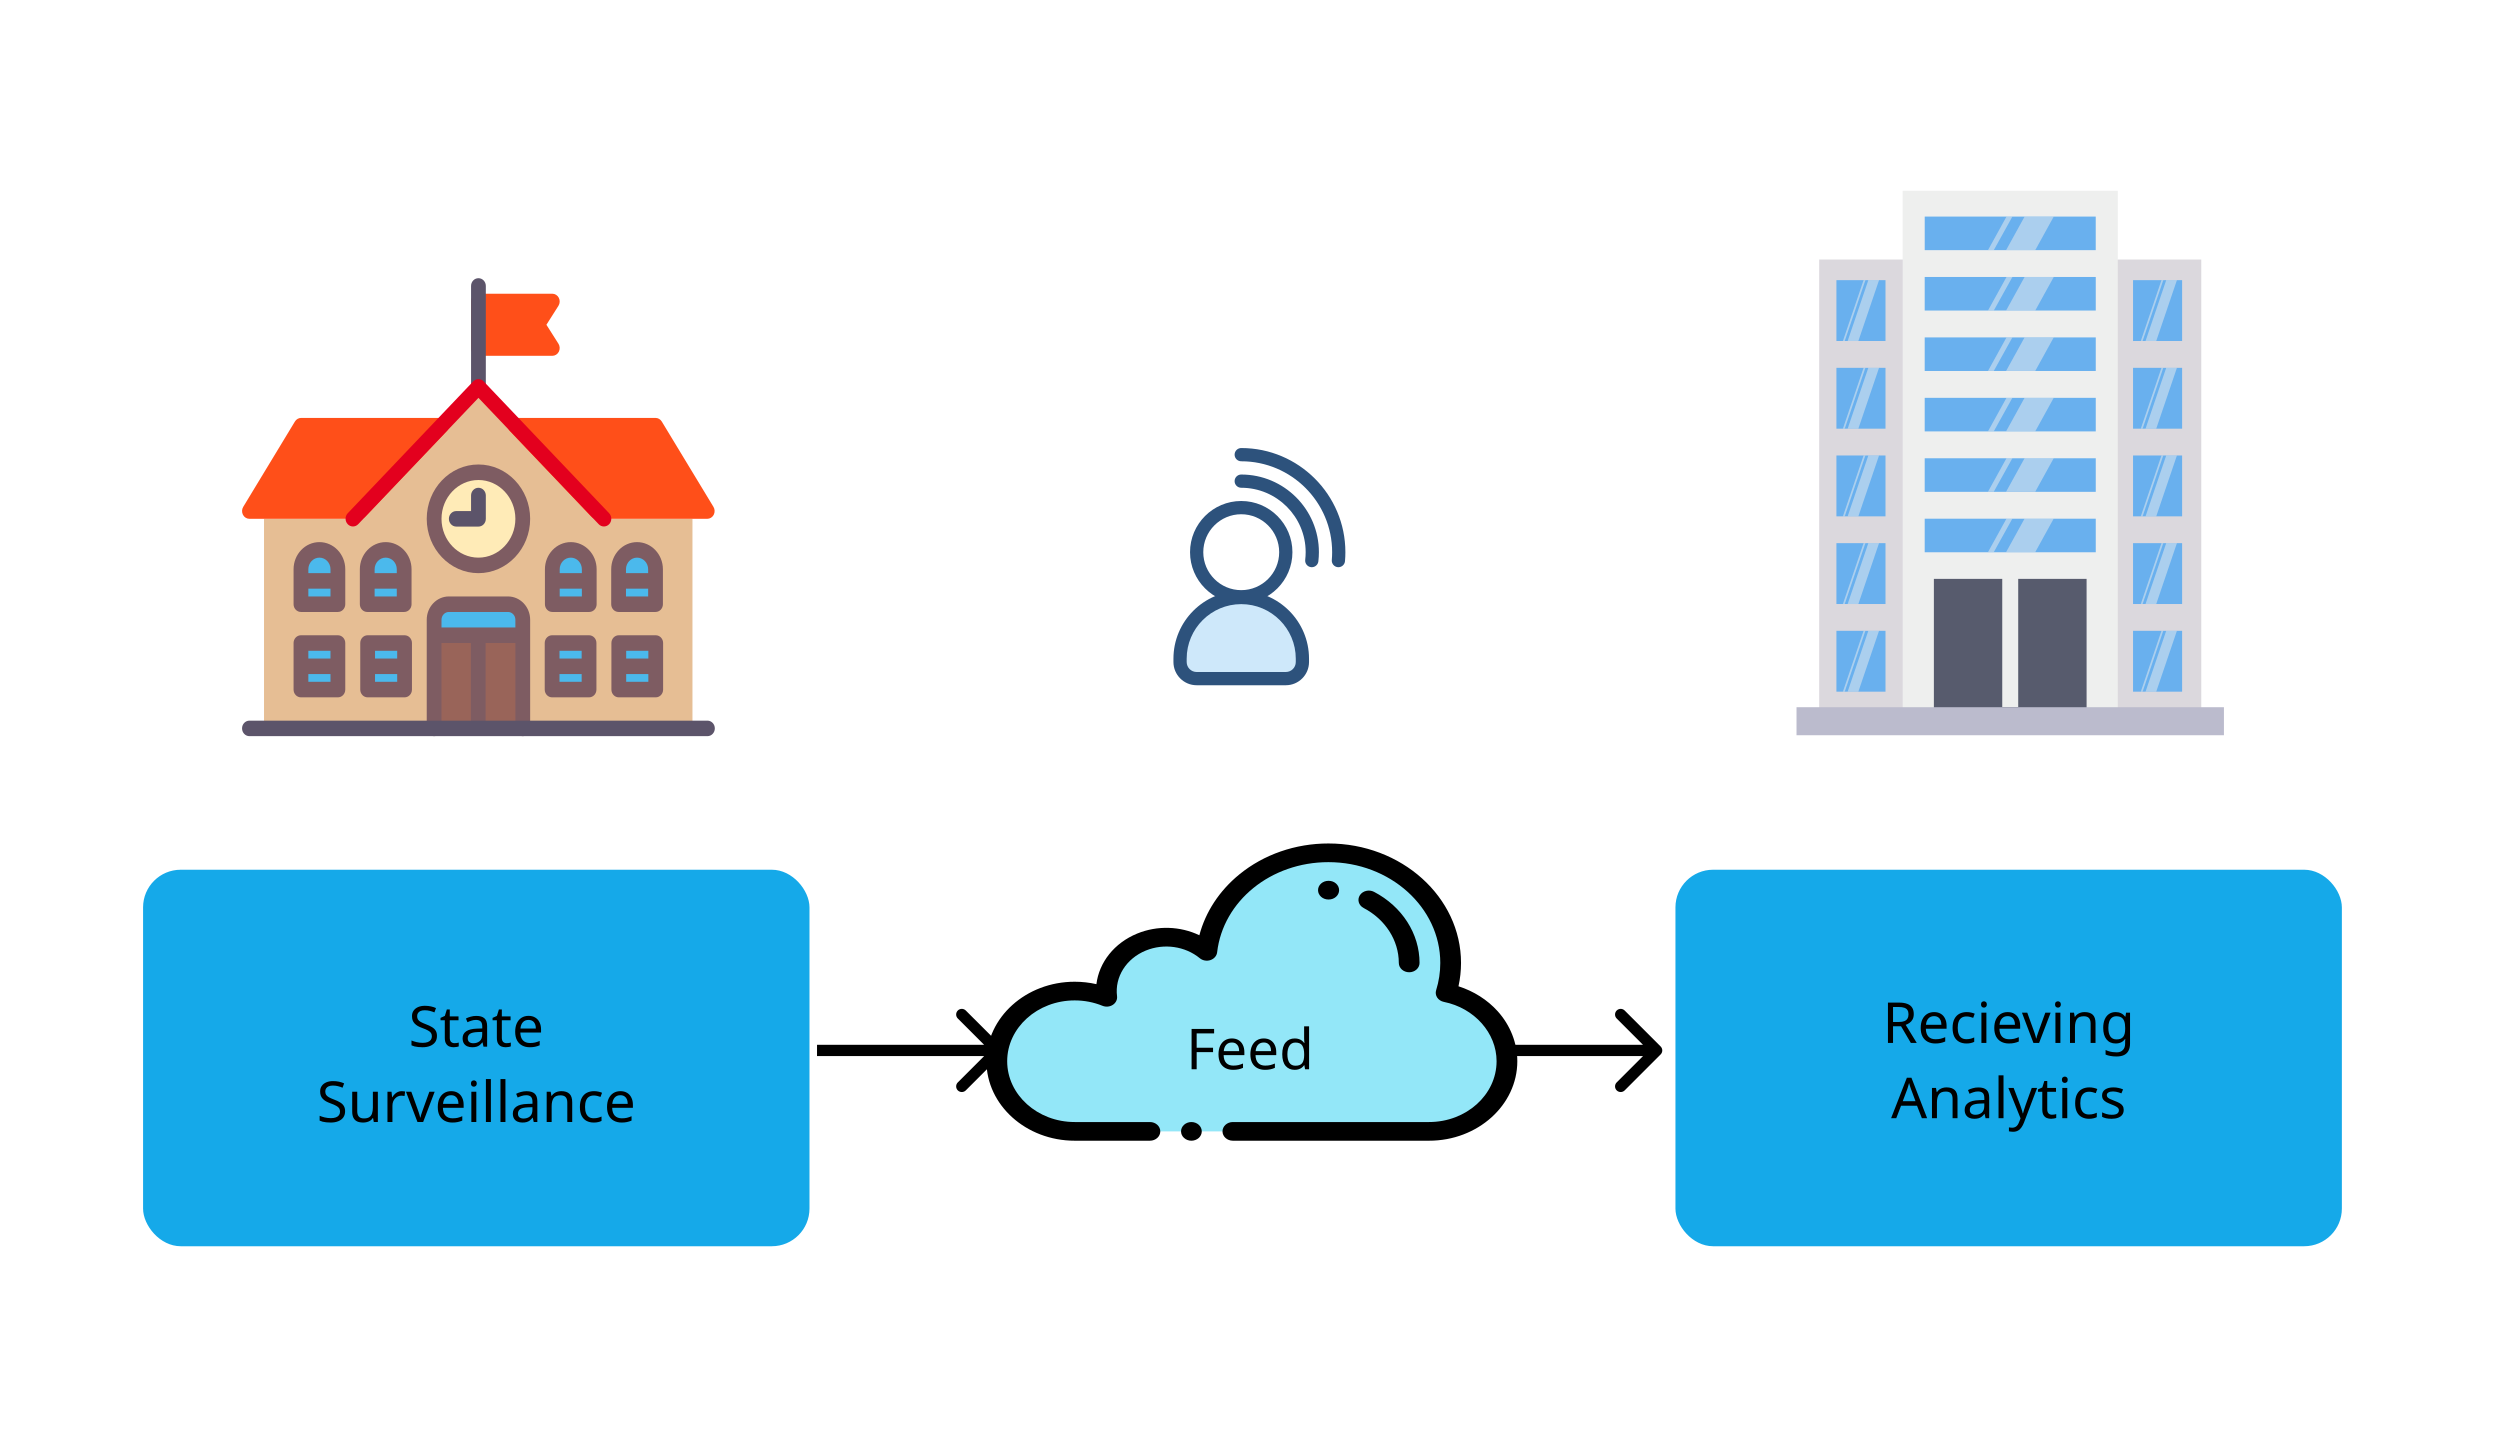<svg width="664" height="380" viewBox="0 0 664 380" fill="none" xmlns="http://www.w3.org/2000/svg">
<rect width="664" height="380" fill="white"/>
<g filter="url(#filter0_d_3_4)">
<rect x="445" y="227" width="177" height="100" rx="10" fill="#15A9E9"/>
</g>
<g filter="url(#filter1_d_3_4)">
<rect x="38" y="227" width="177" height="100" rx="10" fill="#15A9E9"/>
</g>
<path d="M504.394 266.29C505.284 266.29 506.014 266.405 506.584 266.635C507.164 266.855 507.594 267.19 507.874 267.64C508.154 268.09 508.294 268.655 508.294 269.335C508.294 269.905 508.189 270.38 507.979 270.76C507.769 271.14 507.499 271.445 507.169 271.675C506.849 271.895 506.509 272.07 506.149 272.2L509.089 277H507.514L504.919 272.575H502.789V277H501.439V266.29H504.394ZM504.319 267.46H502.789V271.435H504.394C504.974 271.435 505.449 271.36 505.819 271.21C506.189 271.05 506.459 270.82 506.629 270.52C506.809 270.22 506.899 269.845 506.899 269.395C506.899 268.925 506.804 268.55 506.614 268.27C506.434 267.99 506.154 267.785 505.774 267.655C505.394 267.525 504.909 267.46 504.319 267.46ZM513.695 268.81C514.385 268.81 514.975 268.96 515.465 269.26C515.965 269.56 516.345 269.985 516.605 270.535C516.875 271.075 517.01 271.71 517.01 272.44V273.235H511.505C511.525 274.145 511.755 274.84 512.195 275.32C512.645 275.79 513.27 276.025 514.07 276.025C514.58 276.025 515.03 275.98 515.42 275.89C515.82 275.79 516.23 275.65 516.65 275.47V276.625C516.24 276.805 515.835 276.935 515.435 277.015C515.035 277.105 514.56 277.15 514.01 277.15C513.25 277.15 512.575 276.995 511.985 276.685C511.405 276.375 510.95 275.915 510.62 275.305C510.3 274.685 510.14 273.93 510.14 273.04C510.14 272.16 510.285 271.405 510.575 270.775C510.875 270.145 511.29 269.66 511.82 269.32C512.36 268.98 512.985 268.81 513.695 268.81ZM513.68 269.89C513.05 269.89 512.55 270.095 512.18 270.505C511.82 270.905 511.605 271.465 511.535 272.185H515.63C515.63 271.725 515.56 271.325 515.42 270.985C515.28 270.645 515.065 270.38 514.775 270.19C514.495 269.99 514.13 269.89 513.68 269.89ZM522.282 277.15C521.572 277.15 520.937 277.005 520.377 276.715C519.827 276.425 519.392 275.975 519.072 275.365C518.762 274.755 518.607 273.975 518.607 273.025C518.607 272.035 518.772 271.23 519.102 270.61C519.432 269.99 519.877 269.535 520.437 269.245C521.007 268.955 521.652 268.81 522.372 268.81C522.782 268.81 523.177 268.855 523.557 268.945C523.937 269.025 524.247 269.125 524.487 269.245L524.082 270.34C523.842 270.25 523.562 270.165 523.242 270.085C522.922 270.005 522.622 269.965 522.342 269.965C521.802 269.965 521.357 270.08 521.007 270.31C520.657 270.54 520.397 270.88 520.227 271.33C520.057 271.78 519.972 272.34 519.972 273.01C519.972 273.65 520.057 274.195 520.227 274.645C520.397 275.095 520.652 275.435 520.992 275.665C521.332 275.895 521.757 276.01 522.267 276.01C522.707 276.01 523.092 275.965 523.422 275.875C523.762 275.785 524.072 275.675 524.352 275.545V276.715C524.082 276.855 523.782 276.96 523.452 277.03C523.132 277.11 522.742 277.15 522.282 277.15ZM527.584 268.96V277H526.264V268.96H527.584ZM526.939 265.945C527.139 265.945 527.314 266.015 527.464 266.155C527.624 266.285 527.704 266.495 527.704 266.785C527.704 267.065 527.624 267.275 527.464 267.415C527.314 267.555 527.139 267.625 526.939 267.625C526.719 267.625 526.534 267.555 526.384 267.415C526.234 267.275 526.159 267.065 526.159 266.785C526.159 266.495 526.234 266.285 526.384 266.155C526.534 266.015 526.719 265.945 526.939 265.945ZM533.236 268.81C533.926 268.81 534.516 268.96 535.006 269.26C535.506 269.56 535.886 269.985 536.146 270.535C536.416 271.075 536.551 271.71 536.551 272.44V273.235H531.046C531.066 274.145 531.296 274.84 531.736 275.32C532.186 275.79 532.811 276.025 533.611 276.025C534.121 276.025 534.571 275.98 534.961 275.89C535.361 275.79 535.771 275.65 536.191 275.47V276.625C535.781 276.805 535.376 276.935 534.976 277.015C534.576 277.105 534.101 277.15 533.551 277.15C532.791 277.15 532.116 276.995 531.526 276.685C530.946 276.375 530.491 275.915 530.161 275.305C529.841 274.685 529.681 273.93 529.681 273.04C529.681 272.16 529.826 271.405 530.116 270.775C530.416 270.145 530.831 269.66 531.361 269.32C531.901 268.98 532.526 268.81 533.236 268.81ZM533.221 269.89C532.591 269.89 532.091 270.095 531.721 270.505C531.361 270.905 531.146 271.465 531.076 272.185H535.171C535.171 271.725 535.101 271.325 534.961 270.985C534.821 270.645 534.606 270.38 534.316 270.19C534.036 269.99 533.671 269.89 533.221 269.89ZM540.075 277L537.03 268.96H538.44L540.15 273.7C540.23 273.92 540.315 274.165 540.405 274.435C540.495 274.705 540.575 274.965 540.645 275.215C540.715 275.455 540.765 275.66 540.795 275.83H540.855C540.895 275.66 540.95 275.45 541.02 275.2C541.1 274.95 541.185 274.69 541.275 274.42C541.375 274.15 541.46 273.91 541.53 273.7L543.24 268.96H544.65L541.59 277H540.075ZM547.242 268.96V277H545.922V268.96H547.242ZM546.597 265.945C546.797 265.945 546.972 266.015 547.122 266.155C547.282 266.285 547.362 266.495 547.362 266.785C547.362 267.065 547.282 267.275 547.122 267.415C546.972 267.555 546.797 267.625 546.597 267.625C546.377 267.625 546.192 267.555 546.042 267.415C545.892 267.275 545.817 267.065 545.817 266.785C545.817 266.495 545.892 266.285 546.042 266.155C546.192 266.015 546.377 265.945 546.597 265.945ZM553.66 268.81C554.62 268.81 555.345 269.045 555.835 269.515C556.325 269.975 556.57 270.725 556.57 271.765V277H555.265V271.855C555.265 271.205 555.12 270.72 554.83 270.4C554.54 270.08 554.085 269.92 553.465 269.92C552.575 269.92 551.96 270.17 551.62 270.67C551.28 271.17 551.11 271.89 551.11 272.83V277H549.79V268.96H550.855L551.05 270.055H551.125C551.305 269.775 551.525 269.545 551.785 269.365C552.055 269.175 552.35 269.035 552.67 268.945C552.99 268.855 553.32 268.81 553.66 268.81ZM561.912 268.81C562.442 268.81 562.917 268.91 563.337 269.11C563.767 269.31 564.132 269.615 564.432 270.025H564.507L564.687 268.96H565.737V277.135C565.737 277.895 565.607 278.53 565.347 279.04C565.087 279.56 564.692 279.95 564.162 280.21C563.632 280.47 562.957 280.6 562.137 280.6C561.557 280.6 561.022 280.555 560.532 280.465C560.052 280.385 559.622 280.26 559.242 280.09V278.875C559.502 279.005 559.787 279.115 560.097 279.205C560.407 279.305 560.742 279.38 561.102 279.43C561.462 279.48 561.832 279.505 562.212 279.505C562.902 279.505 563.442 279.3 563.832 278.89C564.232 278.49 564.432 277.94 564.432 277.24V276.925C564.432 276.805 564.437 276.635 564.447 276.415C564.457 276.185 564.467 276.025 564.477 275.935H564.417C564.137 276.345 563.787 276.65 563.367 276.85C562.957 277.05 562.477 277.15 561.927 277.15C560.887 277.15 560.072 276.785 559.482 276.055C558.902 275.325 558.612 274.305 558.612 272.995C558.612 272.135 558.742 271.395 559.002 270.775C559.272 270.145 559.652 269.66 560.142 269.32C560.632 268.98 561.222 268.81 561.912 268.81ZM562.092 269.92C561.642 269.92 561.257 270.04 560.937 270.28C560.627 270.52 560.387 270.87 560.217 271.33C560.057 271.79 559.977 272.35 559.977 273.01C559.977 274 560.157 274.76 560.517 275.29C560.887 275.81 561.422 276.07 562.122 276.07C562.532 276.07 562.882 276.02 563.172 275.92C563.462 275.81 563.702 275.645 563.892 275.425C564.082 275.195 564.222 274.905 564.312 274.555C564.402 274.205 564.447 273.79 564.447 273.31V272.995C564.447 272.265 564.362 271.675 564.192 271.225C564.032 270.775 563.777 270.445 563.427 270.235C563.077 270.025 562.632 269.92 562.092 269.92ZM510.452 297L509.162 293.685H504.917L503.642 297H502.277L506.462 286.245H507.677L511.847 297H510.452ZM507.557 289.245C507.527 289.165 507.477 289.02 507.407 288.81C507.337 288.6 507.267 288.385 507.197 288.165C507.137 287.935 507.087 287.76 507.047 287.64C506.997 287.84 506.942 288.045 506.882 288.255C506.832 288.455 506.777 288.64 506.717 288.81C506.667 288.98 506.622 289.125 506.582 289.245L505.367 292.485H508.757L507.557 289.245ZM517.002 288.81C517.962 288.81 518.687 289.045 519.177 289.515C519.667 289.975 519.912 290.725 519.912 291.765V297H518.607V291.855C518.607 291.205 518.462 290.72 518.172 290.4C517.882 290.08 517.427 289.92 516.807 289.92C515.917 289.92 515.302 290.17 514.962 290.67C514.622 291.17 514.452 291.89 514.452 292.83V297H513.132V288.96H514.197L514.392 290.055H514.467C514.647 289.775 514.867 289.545 515.127 289.365C515.397 289.175 515.692 289.035 516.012 288.945C516.332 288.855 516.662 288.81 517.002 288.81ZM525.449 288.825C526.429 288.825 527.154 289.04 527.624 289.47C528.094 289.9 528.329 290.585 528.329 291.525V297H527.369L527.114 295.86H527.054C526.824 296.15 526.584 296.395 526.334 296.595C526.094 296.785 525.814 296.925 525.494 297.015C525.184 297.105 524.804 297.15 524.354 297.15C523.874 297.15 523.439 297.065 523.049 296.895C522.669 296.725 522.369 296.465 522.149 296.115C521.929 295.755 521.819 295.305 521.819 294.765C521.819 293.965 522.134 293.35 522.764 292.92C523.394 292.48 524.364 292.24 525.674 292.2L527.039 292.155V291.675C527.039 291.005 526.894 290.54 526.604 290.28C526.314 290.02 525.904 289.89 525.374 289.89C524.954 289.89 524.554 289.955 524.174 290.085C523.794 290.205 523.439 290.345 523.109 290.505L522.704 289.515C523.054 289.325 523.469 289.165 523.949 289.035C524.429 288.895 524.929 288.825 525.449 288.825ZM525.839 293.115C524.839 293.155 524.144 293.315 523.754 293.595C523.374 293.875 523.184 294.27 523.184 294.78C523.184 295.23 523.319 295.56 523.589 295.77C523.869 295.98 524.224 296.085 524.654 296.085C525.334 296.085 525.899 295.9 526.349 295.53C526.799 295.15 527.024 294.57 527.024 293.79V293.07L525.839 293.115ZM532.133 297H530.813V285.6H532.133V297ZM533.42 288.96H534.83L536.57 293.535C536.67 293.805 536.76 294.065 536.84 294.315C536.93 294.565 537.01 294.81 537.08 295.05C537.15 295.28 537.205 295.505 537.245 295.725H537.305C537.365 295.475 537.46 295.15 537.59 294.75C537.72 294.34 537.855 293.93 537.995 293.52L539.63 288.96H541.055L537.59 298.11C537.4 298.61 537.175 299.045 536.915 299.415C536.665 299.795 536.355 300.085 535.985 300.285C535.625 300.495 535.185 300.6 534.665 300.6C534.425 300.6 534.215 300.585 534.035 300.555C533.855 300.535 533.7 300.51 533.57 300.48V299.43C533.68 299.45 533.81 299.47 533.96 299.49C534.12 299.51 534.285 299.52 534.455 299.52C534.765 299.52 535.03 299.46 535.25 299.34C535.48 299.23 535.675 299.065 535.835 298.845C535.995 298.635 536.13 298.385 536.24 298.095L536.66 297.03L533.42 288.96ZM545.011 296.07C545.211 296.07 545.416 296.055 545.626 296.025C545.836 295.985 546.006 295.945 546.136 295.905V296.91C545.996 296.98 545.796 297.035 545.536 297.075C545.276 297.125 545.026 297.15 544.786 297.15C544.366 297.15 543.976 297.08 543.616 296.94C543.266 296.79 542.981 296.535 542.761 296.175C542.541 295.815 542.431 295.31 542.431 294.66V289.98H541.291V289.35L542.446 288.825L542.971 287.115H543.751V288.96H546.076V289.98H543.751V294.63C543.751 295.12 543.866 295.485 544.096 295.725C544.336 295.955 544.641 296.07 545.011 296.07ZM549.066 288.96V297H547.746V288.96H549.066ZM548.421 285.945C548.621 285.945 548.796 286.015 548.946 286.155C549.106 286.285 549.186 286.495 549.186 286.785C549.186 287.065 549.106 287.275 548.946 287.415C548.796 287.555 548.621 287.625 548.421 287.625C548.201 287.625 548.016 287.555 547.866 287.415C547.716 287.275 547.641 287.065 547.641 286.785C547.641 286.495 547.716 286.285 547.866 286.155C548.016 286.015 548.201 285.945 548.421 285.945ZM554.838 297.15C554.128 297.15 553.493 297.005 552.933 296.715C552.383 296.425 551.948 295.975 551.628 295.365C551.318 294.755 551.163 293.975 551.163 293.025C551.163 292.035 551.328 291.23 551.658 290.61C551.988 289.99 552.433 289.535 552.993 289.245C553.563 288.955 554.208 288.81 554.928 288.81C555.338 288.81 555.733 288.855 556.113 288.945C556.493 289.025 556.803 289.125 557.043 289.245L556.638 290.34C556.398 290.25 556.118 290.165 555.798 290.085C555.478 290.005 555.178 289.965 554.898 289.965C554.358 289.965 553.913 290.08 553.563 290.31C553.213 290.54 552.953 290.88 552.783 291.33C552.613 291.78 552.528 292.34 552.528 293.01C552.528 293.65 552.613 294.195 552.783 294.645C552.953 295.095 553.208 295.435 553.548 295.665C553.888 295.895 554.313 296.01 554.823 296.01C555.263 296.01 555.648 295.965 555.978 295.875C556.318 295.785 556.628 295.675 556.908 295.545V296.715C556.638 296.855 556.338 296.96 556.008 297.03C555.688 297.11 555.298 297.15 554.838 297.15ZM564.055 294.78C564.055 295.3 563.925 295.735 563.665 296.085C563.405 296.435 563.035 296.7 562.555 296.88C562.075 297.06 561.505 297.15 560.845 297.15C560.285 297.15 559.8 297.105 559.39 297.015C558.99 296.925 558.635 296.8 558.325 296.64V295.44C558.645 295.6 559.03 295.75 559.48 295.89C559.94 296.02 560.405 296.085 560.875 296.085C561.545 296.085 562.03 295.98 562.33 295.77C562.63 295.55 562.78 295.26 562.78 294.9C562.78 294.7 562.725 294.52 562.615 294.36C562.505 294.2 562.305 294.04 562.015 293.88C561.735 293.72 561.33 293.54 560.8 293.34C560.28 293.14 559.835 292.94 559.465 292.74C559.095 292.54 558.81 292.3 558.61 292.02C558.41 291.74 558.31 291.38 558.31 290.94C558.31 290.26 558.585 289.735 559.135 289.365C559.695 288.995 560.425 288.81 561.325 288.81C561.815 288.81 562.27 288.86 562.69 288.96C563.12 289.05 563.52 289.18 563.89 289.35L563.44 290.4C563.22 290.3 562.985 290.215 562.735 290.145C562.495 290.065 562.25 290.005 562 289.965C561.75 289.915 561.495 289.89 561.235 289.89C560.695 289.89 560.28 289.98 559.99 290.16C559.71 290.33 559.57 290.565 559.57 290.865C559.57 291.085 559.635 291.275 559.765 291.435C559.895 291.585 560.11 291.735 560.41 291.885C560.72 292.025 561.13 292.195 561.64 292.395C562.15 292.585 562.585 292.78 562.945 292.98C563.305 293.18 563.58 293.425 563.77 293.715C563.96 293.995 564.055 294.35 564.055 294.78Z" fill="black"/>
<path d="M116.056 275.135C116.056 275.775 115.901 276.32 115.591 276.77C115.281 277.21 114.836 277.55 114.256 277.79C113.686 278.03 113.011 278.15 112.231 278.15C111.831 278.15 111.446 278.13 111.076 278.09C110.716 278.05 110.386 277.995 110.086 277.925C109.786 277.845 109.521 277.75 109.291 277.64V276.35C109.651 276.51 110.096 276.655 110.626 276.785C111.166 276.915 111.721 276.98 112.291 276.98C112.821 276.98 113.266 276.91 113.626 276.77C113.986 276.63 114.256 276.43 114.436 276.17C114.616 275.91 114.706 275.605 114.706 275.255C114.706 274.905 114.631 274.61 114.481 274.37C114.331 274.13 114.071 273.91 113.701 273.71C113.341 273.5 112.836 273.28 112.186 273.05C111.726 272.88 111.321 272.7 110.971 272.51C110.631 272.31 110.346 272.085 110.116 271.835C109.886 271.585 109.711 271.3 109.591 270.98C109.481 270.66 109.426 270.29 109.426 269.87C109.426 269.3 109.571 268.815 109.861 268.415C110.151 268.005 110.551 267.69 111.061 267.47C111.581 267.25 112.176 267.14 112.846 267.14C113.436 267.14 113.976 267.195 114.466 267.305C114.956 267.415 115.401 267.56 115.801 267.74L115.381 268.895C115.011 268.735 114.606 268.6 114.166 268.49C113.736 268.38 113.286 268.325 112.816 268.325C112.366 268.325 111.991 268.39 111.691 268.52C111.391 268.65 111.166 268.835 111.016 269.075C110.866 269.305 110.791 269.575 110.791 269.885C110.791 270.245 110.866 270.545 111.016 270.785C111.166 271.025 111.411 271.24 111.751 271.43C112.091 271.62 112.551 271.825 113.131 272.045C113.761 272.275 114.291 272.525 114.721 272.795C115.161 273.055 115.491 273.37 115.711 273.74C115.941 274.11 116.056 274.575 116.056 275.135ZM120.719 277.07C120.919 277.07 121.124 277.055 121.334 277.025C121.544 276.985 121.714 276.945 121.844 276.905V277.91C121.704 277.98 121.504 278.035 121.244 278.075C120.984 278.125 120.734 278.15 120.494 278.15C120.074 278.15 119.684 278.08 119.324 277.94C118.974 277.79 118.689 277.535 118.469 277.175C118.249 276.815 118.139 276.31 118.139 275.66V270.98H116.999V270.35L118.154 269.825L118.679 268.115H119.459V269.96H121.784V270.98H119.459V275.63C119.459 276.12 119.574 276.485 119.804 276.725C120.044 276.955 120.349 277.07 120.719 277.07ZM126.499 269.825C127.479 269.825 128.204 270.04 128.674 270.47C129.144 270.9 129.379 271.585 129.379 272.525V278H128.419L128.164 276.86H128.104C127.874 277.15 127.634 277.395 127.384 277.595C127.144 277.785 126.864 277.925 126.544 278.015C126.234 278.105 125.854 278.15 125.404 278.15C124.924 278.15 124.489 278.065 124.099 277.895C123.719 277.725 123.419 277.465 123.199 277.115C122.979 276.755 122.869 276.305 122.869 275.765C122.869 274.965 123.184 274.35 123.814 273.92C124.444 273.48 125.414 273.24 126.724 273.2L128.089 273.155V272.675C128.089 272.005 127.944 271.54 127.654 271.28C127.364 271.02 126.954 270.89 126.424 270.89C126.004 270.89 125.604 270.955 125.224 271.085C124.844 271.205 124.489 271.345 124.159 271.505L123.754 270.515C124.104 270.325 124.519 270.165 124.999 270.035C125.479 269.895 125.979 269.825 126.499 269.825ZM126.889 274.115C125.889 274.155 125.194 274.315 124.804 274.595C124.424 274.875 124.234 275.27 124.234 275.78C124.234 276.23 124.369 276.56 124.639 276.77C124.919 276.98 125.274 277.085 125.704 277.085C126.384 277.085 126.949 276.9 127.399 276.53C127.849 276.15 128.074 275.57 128.074 274.79V274.07L126.889 274.115ZM134.547 277.07C134.747 277.07 134.952 277.055 135.162 277.025C135.372 276.985 135.542 276.945 135.672 276.905V277.91C135.532 277.98 135.332 278.035 135.072 278.075C134.812 278.125 134.562 278.15 134.322 278.15C133.902 278.15 133.512 278.08 133.152 277.94C132.802 277.79 132.517 277.535 132.297 277.175C132.077 276.815 131.967 276.31 131.967 275.66V270.98H130.827V270.35L131.982 269.825L132.507 268.115H133.287V269.96H135.612V270.98H133.287V275.63C133.287 276.12 133.402 276.485 133.632 276.725C133.872 276.955 134.177 277.07 134.547 277.07ZM140.387 269.81C141.077 269.81 141.667 269.96 142.157 270.26C142.657 270.56 143.037 270.985 143.297 271.535C143.567 272.075 143.702 272.71 143.702 273.44V274.235H138.197C138.217 275.145 138.447 275.84 138.887 276.32C139.337 276.79 139.962 277.025 140.762 277.025C141.272 277.025 141.722 276.98 142.112 276.89C142.512 276.79 142.922 276.65 143.342 276.47V277.625C142.932 277.805 142.527 277.935 142.127 278.015C141.727 278.105 141.252 278.15 140.702 278.15C139.942 278.15 139.267 277.995 138.677 277.685C138.097 277.375 137.642 276.915 137.312 276.305C136.992 275.685 136.832 274.93 136.832 274.04C136.832 273.16 136.977 272.405 137.267 271.775C137.567 271.145 137.982 270.66 138.512 270.32C139.052 269.98 139.677 269.81 140.387 269.81ZM140.372 270.89C139.742 270.89 139.242 271.095 138.872 271.505C138.512 271.905 138.297 272.465 138.227 273.185H142.322C142.322 272.725 142.252 272.325 142.112 271.985C141.972 271.645 141.757 271.38 141.467 271.19C141.187 270.99 140.822 270.89 140.372 270.89ZM91.659 295.135C91.659 295.775 91.504 296.32 91.194 296.77C90.884 297.21 90.439 297.55 89.859 297.79C89.289 298.03 88.614 298.15 87.834 298.15C87.434 298.15 87.049 298.13 86.679 298.09C86.319 298.05 85.989 297.995 85.689 297.925C85.389 297.845 85.124 297.75 84.894 297.64V296.35C85.254 296.51 85.699 296.655 86.229 296.785C86.769 296.915 87.324 296.98 87.894 296.98C88.424 296.98 88.869 296.91 89.229 296.77C89.589 296.63 89.859 296.43 90.039 296.17C90.219 295.91 90.309 295.605 90.309 295.255C90.309 294.905 90.234 294.61 90.084 294.37C89.934 294.13 89.674 293.91 89.304 293.71C88.944 293.5 88.439 293.28 87.789 293.05C87.329 292.88 86.924 292.7 86.574 292.51C86.234 292.31 85.949 292.085 85.719 291.835C85.489 291.585 85.314 291.3 85.194 290.98C85.084 290.66 85.029 290.29 85.029 289.87C85.029 289.3 85.174 288.815 85.464 288.415C85.754 288.005 86.154 287.69 86.664 287.47C87.184 287.25 87.779 287.14 88.449 287.14C89.039 287.14 89.579 287.195 90.069 287.305C90.559 287.415 91.004 287.56 91.404 287.74L90.984 288.895C90.614 288.735 90.209 288.6 89.769 288.49C89.339 288.38 88.889 288.325 88.419 288.325C87.969 288.325 87.594 288.39 87.294 288.52C86.994 288.65 86.769 288.835 86.619 289.075C86.469 289.305 86.394 289.575 86.394 289.885C86.394 290.245 86.469 290.545 86.619 290.785C86.769 291.025 87.014 291.24 87.354 291.43C87.694 291.62 88.154 291.825 88.734 292.045C89.364 292.275 89.894 292.525 90.324 292.795C90.764 293.055 91.094 293.37 91.314 293.74C91.544 294.11 91.659 294.575 91.659 295.135ZM100.357 289.96V298H99.277L99.082 296.935H99.022C98.852 297.215 98.632 297.445 98.362 297.625C98.092 297.805 97.797 297.935 97.477 298.015C97.157 298.105 96.822 298.15 96.472 298.15C95.832 298.15 95.292 298.05 94.852 297.85C94.422 297.64 94.097 297.32 93.877 296.89C93.657 296.46 93.547 295.905 93.547 295.225V289.96H94.882V295.135C94.882 295.775 95.027 296.255 95.317 296.575C95.607 296.895 96.057 297.055 96.667 297.055C97.267 297.055 97.737 296.945 98.077 296.725C98.427 296.495 98.672 296.165 98.812 295.735C98.962 295.295 99.037 294.765 99.037 294.145V289.96H100.357ZM106.659 289.81C106.809 289.81 106.969 289.82 107.139 289.84C107.319 289.85 107.474 289.87 107.604 289.9L107.439 291.115C107.309 291.085 107.164 291.06 107.004 291.04C106.854 291.02 106.709 291.01 106.569 291.01C106.259 291.01 105.964 291.075 105.684 291.205C105.404 291.335 105.154 291.52 104.934 291.76C104.714 291.99 104.539 292.27 104.409 292.6C104.289 292.93 104.229 293.3 104.229 293.71V298H102.909V289.96H103.989L104.139 291.43H104.199C104.369 291.13 104.574 290.86 104.814 290.62C105.054 290.37 105.329 290.175 105.639 290.035C105.949 289.885 106.289 289.81 106.659 289.81ZM110.876 298L107.831 289.96H109.241L110.951 294.7C111.031 294.92 111.116 295.165 111.206 295.435C111.296 295.705 111.376 295.965 111.446 296.215C111.516 296.455 111.566 296.66 111.596 296.83H111.656C111.696 296.66 111.751 296.45 111.821 296.2C111.901 295.95 111.986 295.69 112.076 295.42C112.176 295.15 112.261 294.91 112.331 294.7L114.041 289.96H115.451L112.391 298H110.876ZM119.828 289.81C120.518 289.81 121.108 289.96 121.598 290.26C122.098 290.56 122.478 290.985 122.738 291.535C123.008 292.075 123.143 292.71 123.143 293.44V294.235H117.638C117.658 295.145 117.888 295.84 118.328 296.32C118.778 296.79 119.403 297.025 120.203 297.025C120.713 297.025 121.163 296.98 121.553 296.89C121.953 296.79 122.363 296.65 122.783 296.47V297.625C122.373 297.805 121.968 297.935 121.568 298.015C121.168 298.105 120.693 298.15 120.143 298.15C119.383 298.15 118.708 297.995 118.118 297.685C117.538 297.375 117.083 296.915 116.753 296.305C116.433 295.685 116.273 294.93 116.273 294.04C116.273 293.16 116.418 292.405 116.708 291.775C117.008 291.145 117.423 290.66 117.953 290.32C118.493 289.98 119.118 289.81 119.828 289.81ZM119.813 290.89C119.183 290.89 118.683 291.095 118.313 291.505C117.953 291.905 117.738 292.465 117.668 293.185H121.763C121.763 292.725 121.693 292.325 121.553 291.985C121.413 291.645 121.198 291.38 120.908 291.19C120.628 290.99 120.263 290.89 119.813 290.89ZM126.51 289.96V298H125.19V289.96H126.51ZM125.865 286.945C126.065 286.945 126.24 287.015 126.39 287.155C126.55 287.285 126.63 287.495 126.63 287.785C126.63 288.065 126.55 288.275 126.39 288.415C126.24 288.555 126.065 288.625 125.865 288.625C125.645 288.625 125.46 288.555 125.31 288.415C125.16 288.275 125.085 288.065 125.085 287.785C125.085 287.495 125.16 287.285 125.31 287.155C125.46 287.015 125.645 286.945 125.865 286.945ZM130.377 298H129.057V286.6H130.377V298ZM134.244 298H132.924V286.6H134.244V298ZM139.836 289.825C140.816 289.825 141.541 290.04 142.011 290.47C142.481 290.9 142.716 291.585 142.716 292.525V298H141.756L141.501 296.86H141.441C141.211 297.15 140.971 297.395 140.721 297.595C140.481 297.785 140.201 297.925 139.881 298.015C139.571 298.105 139.191 298.15 138.741 298.15C138.261 298.15 137.826 298.065 137.436 297.895C137.056 297.725 136.756 297.465 136.536 297.115C136.316 296.755 136.206 296.305 136.206 295.765C136.206 294.965 136.521 294.35 137.151 293.92C137.781 293.48 138.751 293.24 140.061 293.2L141.426 293.155V292.675C141.426 292.005 141.281 291.54 140.991 291.28C140.701 291.02 140.291 290.89 139.761 290.89C139.341 290.89 138.941 290.955 138.561 291.085C138.181 291.205 137.826 291.345 137.496 291.505L137.091 290.515C137.441 290.325 137.856 290.165 138.336 290.035C138.816 289.895 139.316 289.825 139.836 289.825ZM140.226 294.115C139.226 294.155 138.531 294.315 138.141 294.595C137.761 294.875 137.571 295.27 137.571 295.78C137.571 296.23 137.706 296.56 137.976 296.77C138.256 296.98 138.611 297.085 139.041 297.085C139.721 297.085 140.286 296.9 140.736 296.53C141.186 296.15 141.411 295.57 141.411 294.79V294.07L140.226 294.115ZM149.069 289.81C150.029 289.81 150.754 290.045 151.244 290.515C151.734 290.975 151.979 291.725 151.979 292.765V298H150.674V292.855C150.674 292.205 150.529 291.72 150.239 291.4C149.949 291.08 149.494 290.92 148.874 290.92C147.984 290.92 147.369 291.17 147.029 291.67C146.689 292.17 146.519 292.89 146.519 293.83V298H145.199V289.96H146.264L146.459 291.055H146.534C146.714 290.775 146.934 290.545 147.194 290.365C147.464 290.175 147.759 290.035 148.079 289.945C148.399 289.855 148.729 289.81 149.069 289.81ZM157.697 298.15C156.987 298.15 156.352 298.005 155.792 297.715C155.242 297.425 154.807 296.975 154.487 296.365C154.177 295.755 154.022 294.975 154.022 294.025C154.022 293.035 154.187 292.23 154.517 291.61C154.847 290.99 155.292 290.535 155.852 290.245C156.422 289.955 157.067 289.81 157.787 289.81C158.197 289.81 158.592 289.855 158.972 289.945C159.352 290.025 159.662 290.125 159.902 290.245L159.497 291.34C159.257 291.25 158.977 291.165 158.657 291.085C158.337 291.005 158.037 290.965 157.757 290.965C157.217 290.965 156.772 291.08 156.422 291.31C156.072 291.54 155.812 291.88 155.642 292.33C155.472 292.78 155.387 293.34 155.387 294.01C155.387 294.65 155.472 295.195 155.642 295.645C155.812 296.095 156.067 296.435 156.407 296.665C156.747 296.895 157.172 297.01 157.682 297.01C158.122 297.01 158.507 296.965 158.837 296.875C159.177 296.785 159.487 296.675 159.767 296.545V297.715C159.497 297.855 159.197 297.96 158.867 298.03C158.547 298.11 158.157 298.15 157.697 298.15ZM164.784 289.81C165.474 289.81 166.064 289.96 166.554 290.26C167.054 290.56 167.434 290.985 167.694 291.535C167.964 292.075 168.099 292.71 168.099 293.44V294.235H162.594C162.614 295.145 162.844 295.84 163.284 296.32C163.734 296.79 164.359 297.025 165.159 297.025C165.669 297.025 166.119 296.98 166.509 296.89C166.909 296.79 167.319 296.65 167.739 296.47V297.625C167.329 297.805 166.924 297.935 166.524 298.015C166.124 298.105 165.649 298.15 165.099 298.15C164.339 298.15 163.664 297.995 163.074 297.685C162.494 297.375 162.039 296.915 161.709 296.305C161.389 295.685 161.229 294.93 161.229 294.04C161.229 293.16 161.374 292.405 161.664 291.775C161.964 291.145 162.379 290.66 162.909 290.32C163.449 289.98 164.074 289.81 164.784 289.81ZM164.769 290.89C164.139 290.89 163.639 291.095 163.269 291.505C162.909 291.905 162.694 292.465 162.624 293.185H166.719C166.719 292.725 166.649 292.325 166.509 291.985C166.369 291.645 166.154 291.38 165.864 291.19C165.584 290.99 165.219 290.89 164.769 290.89Z" fill="black"/>
<path d="M483.178 68.932H584.656V189.173H483.178V68.932Z" fill="#DBD8DD"/>
<path d="M505.345 50.667H562.487V189.172H505.345V50.667Z" fill="#EEEFEE"/>
<path d="M487.753 74.409H500.789V90.574H487.753V74.409Z" fill="#69B0EE"/>
<path d="M487.753 97.694H500.789V113.858H487.753V97.694Z" fill="#69B0EE"/>
<path d="M487.753 120.976H500.789V137.141H487.753V120.976Z" fill="#69B0EE"/>
<path d="M487.753 144.261H500.789V160.425H487.753V144.261Z" fill="#69B0EE"/>
<path d="M487.753 167.543H500.789V183.708H487.753V167.543Z" fill="#69B0EE"/>
<path d="M566.535 74.409H579.571V90.574H566.535V74.409Z" fill="#69B0EE"/>
<path d="M566.535 97.694H579.571V113.858H566.535V97.694Z" fill="#69B0EE"/>
<path d="M566.535 120.976H579.571V137.141H566.535V120.976Z" fill="#69B0EE"/>
<path d="M566.535 144.261H579.571V160.425H566.535V144.261Z" fill="#69B0EE"/>
<path d="M566.535 167.543H579.571V183.708H566.535V167.543Z" fill="#69B0EE"/>
<path d="M511.206 57.523H556.626V66.44H511.206V57.523Z" fill="#69B0EE"/>
<path d="M511.201 73.565H556.633V82.481H511.201V73.565Z" fill="#69B0EE"/>
<path d="M511.201 89.615H556.633V98.532H511.201V89.615Z" fill="#69B0EE"/>
<path d="M511.201 105.665H556.633V114.582H511.201V105.665Z" fill="#69B0EE"/>
<path d="M511.201 121.715H556.633V130.632H511.201V121.715Z" fill="#69B0EE"/>
<path d="M511.201 137.766H556.633V146.682H511.201V137.766Z" fill="#69B0EE"/>
<path d="M513.638 153.749H554.198V189.172H513.638V153.749Z" fill="#575B6D"/>
<path opacity="0.5" d="M569.078 183.708H568.589L574.081 167.543H574.571L569.078 183.708Z" fill="#EEEFEE"/>
<path opacity="0.5" d="M572.698 183.708H569.853L575.345 167.543H578.189L572.698 183.708Z" fill="#EEEFEE"/>
<path opacity="0.5" d="M569.078 160.424H568.589L574.081 144.261H574.571L569.078 160.424Z" fill="#EEEFEE"/>
<path opacity="0.5" d="M572.698 160.424H569.853L575.345 144.261H578.189L572.698 160.424Z" fill="#EEEFEE"/>
<path opacity="0.5" d="M569.078 137.141H568.589L574.081 120.976H574.571L569.078 137.141Z" fill="#EEEFEE"/>
<path opacity="0.5" d="M572.698 137.141H569.853L575.345 120.976H578.189L572.698 137.141Z" fill="#EEEFEE"/>
<path opacity="0.5" d="M569.078 113.858H568.589L574.081 97.694H574.571L569.078 113.858Z" fill="#EEEFEE"/>
<path opacity="0.5" d="M572.698 113.858H569.853L575.345 97.694H578.189L572.698 113.858Z" fill="#EEEFEE"/>
<path opacity="0.5" d="M569.078 90.574H568.589L574.081 74.409H574.571L569.078 90.574Z" fill="#EEEFEE"/>
<path opacity="0.5" d="M572.698 90.574H569.853L575.345 74.409H578.189L572.698 90.574Z" fill="#EEEFEE"/>
<path opacity="0.5" d="M534.493 57.523L529.548 66.44H528.011L532.927 57.523H534.493Z" fill="#EEEFEE"/>
<path opacity="0.5" d="M545.476 57.523L540.561 66.44H532.816L537.732 57.523H545.476Z" fill="#EEEFEE"/>
<path opacity="0.5" d="M534.493 73.567L529.548 82.481H528.011L532.927 73.567H534.493Z" fill="#EEEFEE"/>
<path opacity="0.5" d="M545.476 73.567L540.561 82.481H532.816L537.732 73.567H545.476Z" fill="#EEEFEE"/>
<path opacity="0.5" d="M534.493 89.608L529.548 98.525H528.011L532.927 89.608H534.493Z" fill="#EEEFEE"/>
<path opacity="0.5" d="M545.476 89.608L540.561 98.525H532.816L537.732 89.608H545.476Z" fill="#EEEFEE"/>
<path opacity="0.5" d="M534.493 105.649L529.548 114.566H528.011L532.927 105.649H534.493Z" fill="#EEEFEE"/>
<path opacity="0.5" d="M545.476 105.649L540.561 114.566H532.816L537.732 105.649H545.476Z" fill="#EEEFEE"/>
<path opacity="0.5" d="M534.493 121.692L529.548 130.607H528.011L532.927 121.692H534.493Z" fill="#EEEFEE"/>
<path opacity="0.5" d="M545.476 121.692L540.561 130.607H532.816L537.732 121.692H545.476Z" fill="#EEEFEE"/>
<path opacity="0.5" d="M534.493 137.734L529.548 146.65H528.011L532.927 137.734H534.493Z" fill="#EEEFEE"/>
<path opacity="0.5" d="M545.476 137.734L540.561 146.65H532.816L537.732 137.734H545.476Z" fill="#EEEFEE"/>
<path opacity="0.5" d="M489.96 183.708H489.472L494.963 167.543H495.453L489.96 183.708Z" fill="#EEEFEE"/>
<path opacity="0.5" d="M493.58 183.708H490.735L496.227 167.543H499.072L493.58 183.708Z" fill="#EEEFEE"/>
<path opacity="0.5" d="M489.96 160.424H489.472L494.963 144.261H495.453L489.96 160.424Z" fill="#EEEFEE"/>
<path opacity="0.5" d="M493.58 160.424H490.735L496.227 144.261H499.072L493.58 160.424Z" fill="#EEEFEE"/>
<path opacity="0.5" d="M489.96 137.141H489.472L494.963 120.976H495.453L489.96 137.141Z" fill="#EEEFEE"/>
<path opacity="0.5" d="M493.58 137.141H490.735L496.227 120.976H499.072L493.58 137.141Z" fill="#EEEFEE"/>
<path opacity="0.5" d="M489.96 113.858H489.472L494.963 97.694H495.453L489.96 113.858Z" fill="#EEEFEE"/>
<path opacity="0.5" d="M493.58 113.858H490.735L496.227 97.694H499.072L493.58 113.858Z" fill="#EEEFEE"/>
<path opacity="0.5" d="M489.96 90.574H489.472L494.963 74.409H495.453L489.96 90.574Z" fill="#EEEFEE"/>
<path opacity="0.5" d="M493.58 90.574H490.735L496.227 74.409H499.072L493.58 90.574Z" fill="#EEEFEE"/>
<path d="M477.156 187.835H590.678V195.279H477.156V187.835Z" fill="#BBBBCD"/>
<path d="M531.797 152.343H536.037V187.787H531.797V152.343Z" fill="#EEEFEE"/>
<path d="M183.918 193.464H70.123V137.799H93.667L127.02 102.752L160.375 137.799H183.918V193.464Z" fill="#E6BE94"/>
<path d="M138.792 168.724H115.249V193.464H138.792V168.724Z" fill="#996459"/>
<path d="M138.302 160.477H115.739C115.468 160.477 115.249 160.708 115.249 160.993V168.724H138.792V160.993C138.792 160.708 138.573 160.477 138.302 160.477Z" fill="#4BB9EC"/>
<path d="M145.129 86.259L148.326 81.218C148.727 80.585 148.765 79.772 148.424 79.102C148.083 78.431 147.418 78.012 146.694 78.012H127.074C125.99 78.012 125.112 78.934 125.112 80.074V92.444C125.112 93.583 125.99 94.505 127.074 94.505H146.694C147.418 94.505 148.083 94.086 148.424 93.416C148.765 92.745 148.727 91.932 148.327 91.3L145.129 86.259Z" fill="#FF4F19"/>
<path d="M127.074 104.813C125.99 104.813 125.112 103.891 125.112 102.752V75.951C125.112 74.811 125.99 73.889 127.074 73.889C128.159 73.889 129.036 74.811 129.036 75.951V102.752C129.036 103.891 128.159 104.813 127.074 104.813Z" fill="#5C546A"/>
<path d="M135.018 112.271C135.321 111.5 136.037 110.998 136.831 110.998H174.108C174.779 110.998 175.404 111.359 175.764 111.953L189.498 134.63C189.883 135.267 189.906 136.07 189.563 136.73C189.218 137.389 188.559 137.799 187.842 137.799H158.413C157.891 137.799 157.393 137.582 157.025 137.195L135.444 114.517C134.882 113.928 134.713 113.042 135.018 112.271Z" fill="#FF4F19"/>
<path d="M119.077 112.271C118.774 111.499 118.057 110.998 117.264 110.998H79.986C79.316 110.998 78.691 111.359 78.331 111.953L64.597 134.63C64.212 135.267 64.189 136.07 64.532 136.73C64.877 137.389 65.536 137.799 66.252 137.799H95.682C96.204 137.799 96.702 137.582 97.069 137.195L118.651 114.517C119.213 113.928 119.381 113.042 119.077 112.271Z" fill="#FF4F19"/>
<path d="M160.401 139.833C159.899 139.833 159.397 139.632 159.014 139.229L127.074 105.667L95.134 139.229C94.368 140.034 93.126 140.034 92.36 139.229C91.594 138.424 91.594 137.119 92.36 136.314L125.687 101.294C126.453 100.489 127.695 100.489 128.462 101.294L161.789 136.314C162.555 137.119 162.555 138.424 161.789 139.229C161.405 139.631 160.903 139.833 160.401 139.833Z" fill="#E3001E"/>
<path d="M127.074 150.169C133.576 150.169 138.846 144.631 138.846 137.799C138.846 130.968 133.576 125.43 127.074 125.43C120.573 125.43 115.302 130.968 115.302 137.799C115.302 144.631 120.573 150.169 127.074 150.169Z" fill="#FFEBB7"/>
<path d="M127.074 129.553C125.99 129.553 125.112 130.475 125.112 131.615V135.738H121.188C120.104 135.738 119.226 136.66 119.226 137.799C119.226 138.939 120.104 139.861 121.188 139.861H127.074C128.159 139.861 129.036 138.939 129.036 137.799V131.615C129.036 130.475 128.159 129.553 127.074 129.553Z" fill="#5C546A"/>
<path d="M156.45 151.2C156.45 148.353 154.254 146.046 151.545 146.046C148.836 146.046 146.64 148.353 146.64 151.2C146.64 151.553 146.675 151.898 146.739 152.231H146.64V160.477H156.45V152.231H156.351C156.416 151.898 156.45 151.553 156.45 151.2Z" fill="#4BB9EC"/>
<path d="M151.599 143.984C147.813 143.984 144.732 147.222 144.732 151.2V160.477C144.732 161.617 145.61 162.539 146.694 162.539H156.504C157.588 162.539 158.466 161.617 158.466 160.477V151.2C158.466 147.222 155.385 143.984 151.599 143.984ZM151.599 148.108C153.222 148.108 154.542 149.495 154.542 151.2V152.231H148.656V151.2C148.656 149.495 149.976 148.108 151.599 148.108ZM148.656 158.416V156.354H154.542V158.416H148.656Z" fill="#7E5C62"/>
<path d="M107.455 170.786H97.645V183.155H107.455V170.786Z" fill="#4BB9EC"/>
<path d="M107.454 168.724H97.644C96.56 168.724 95.682 169.646 95.682 170.786V183.155C95.682 184.295 96.56 185.217 97.644 185.217H107.454C108.539 185.217 109.416 184.295 109.416 183.155V170.786C109.416 169.646 108.539 168.724 107.454 168.724ZM105.492 172.847V174.909H99.606V172.847H105.492ZM99.606 181.094V179.032H105.492V181.094H99.606Z" fill="#7E5C62"/>
<path d="M89.743 170.786H79.933V183.155H89.743V170.786Z" fill="#4BB9EC"/>
<path d="M89.743 168.724H79.933C78.848 168.724 77.971 169.646 77.971 170.786V183.155C77.971 184.295 78.848 185.217 79.933 185.217H89.743C90.827 185.217 91.705 184.295 91.705 183.155V170.786C91.705 169.646 90.827 168.724 89.743 168.724ZM87.781 172.847V174.909H81.895V172.847H87.781ZM81.895 181.094V179.032H87.781V181.094H81.895Z" fill="#7E5C62"/>
<path d="M174.162 170.786H164.352V183.155H174.162V170.786Z" fill="#4BB9EC"/>
<path d="M174.162 168.724H164.352C163.267 168.724 162.39 169.646 162.39 170.786V183.155C162.39 184.295 163.267 185.217 164.352 185.217H174.162C175.246 185.217 176.124 184.295 176.124 183.155V170.786C176.124 169.646 175.246 168.724 174.162 168.724ZM172.2 172.847V174.909H166.314V172.847H172.2ZM166.314 181.094V179.032H172.2V181.094H166.314Z" fill="#7E5C62"/>
<path d="M156.451 170.786H146.641V183.155H156.451V170.786Z" fill="#4BB9EC"/>
<path d="M156.45 168.724H146.64C145.556 168.724 144.678 169.646 144.678 170.786V183.155C144.678 184.295 145.556 185.217 146.64 185.217H156.45C157.535 185.217 158.412 184.295 158.412 183.155V170.786C158.412 169.646 157.535 168.724 156.45 168.724ZM154.488 172.847V174.909H148.602V172.847H154.488ZM148.602 181.094V179.032H154.488V181.094H148.602Z" fill="#7E5C62"/>
<path d="M174.055 151.2C174.055 148.353 171.859 146.046 169.15 146.046C166.441 146.046 164.245 148.353 164.245 151.2C164.245 151.553 164.279 151.898 164.344 152.231H164.245V160.477H174.055V152.231H173.956C174.02 151.898 174.055 151.553 174.055 151.2Z" fill="#4BB9EC"/>
<path d="M169.203 143.984C165.417 143.984 162.336 147.222 162.336 151.2V160.477C162.336 161.617 163.214 162.539 164.298 162.539H174.108C175.193 162.539 176.07 161.617 176.07 160.477V151.2C176.07 147.222 172.989 143.984 169.203 143.984ZM169.203 148.108C170.826 148.108 172.146 149.495 172.146 151.2V152.231H166.26V151.2C166.26 149.495 167.58 148.108 169.203 148.108ZM166.26 158.416V156.354H172.146V158.416H166.26Z" fill="#7E5C62"/>
<path d="M89.689 151.2C89.689 148.353 87.493 146.046 84.784 146.046C82.075 146.046 79.879 148.353 79.879 151.2C79.879 151.553 79.914 151.898 79.978 152.231H79.879V160.477H89.689V152.231H89.59C89.655 151.898 89.689 151.553 89.689 151.2Z" fill="#4BB9EC"/>
<path d="M84.838 143.984C81.052 143.984 77.971 147.222 77.971 151.2V160.477C77.971 161.617 78.848 162.539 79.933 162.539H89.743C90.827 162.539 91.705 161.617 91.705 160.477V151.2C91.705 147.222 88.624 143.984 84.838 143.984ZM84.838 148.108C86.46 148.108 87.781 149.495 87.781 151.2V152.231H81.895V151.2C81.895 149.495 83.215 148.108 84.838 148.108ZM81.895 158.416V156.354H87.781V158.416H81.895Z" fill="#7E5C62"/>
<path d="M107.293 151.2C107.293 148.353 105.097 146.046 102.388 146.046C99.679 146.046 97.483 148.353 97.483 151.2C97.483 151.553 97.518 151.898 97.582 152.231H97.483V160.477H107.293V152.231H107.195C107.259 151.898 107.293 151.553 107.293 151.2Z" fill="#4BB9EC"/>
<path d="M102.442 143.984C98.656 143.984 95.575 147.222 95.575 151.2V160.477C95.575 161.617 96.453 162.539 97.537 162.539H107.347C108.432 162.539 109.309 161.617 109.309 160.477V151.2C109.309 147.222 106.228 143.984 102.442 143.984ZM102.442 148.108C104.065 148.108 105.385 149.495 105.385 151.2V152.231H99.499V151.2C99.499 149.495 100.819 148.108 102.442 148.108ZM99.499 158.416V156.354H105.385V158.416H99.499Z" fill="#7E5C62"/>
<path d="M127.074 152.231C119.501 152.231 113.34 145.757 113.34 137.799C113.34 129.842 119.501 123.368 127.074 123.368C134.647 123.368 140.808 129.842 140.808 137.799C140.808 145.757 134.647 152.231 127.074 152.231ZM127.074 127.491C121.665 127.491 117.264 132.115 117.264 137.799C117.264 143.484 121.665 148.108 127.074 148.108C132.483 148.108 136.884 143.484 136.884 137.799C136.884 132.115 132.483 127.491 127.074 127.491Z" fill="#7E5C62"/>
<path d="M134.922 158.416H119.226C115.981 158.416 113.34 161.19 113.34 164.601V193.464C113.34 194.603 114.218 195.525 115.302 195.525C116.387 195.525 117.264 194.603 117.264 193.464V170.786H125.058V193.464H128.982V170.786H136.884V193.464C136.884 194.603 137.762 195.525 138.846 195.525C139.931 195.525 140.808 194.603 140.808 193.464V164.601C140.808 161.19 138.168 158.416 134.922 158.416ZM136.884 166.662H117.264V164.601C117.264 163.463 118.144 162.539 119.226 162.539H134.922C136.005 162.539 136.884 163.463 136.884 164.601V166.662Z" fill="#7E5C62"/>
<path d="M187.896 195.525H66.252C65.168 195.525 64.29 194.603 64.29 193.464C64.29 192.324 65.168 191.402 66.252 191.402H187.896C188.98 191.402 189.858 192.324 189.858 193.464C189.858 194.603 188.98 195.525 187.896 195.525Z" fill="#5C546A"/>
<path d="M266.061 280.061C266.646 279.475 266.646 278.525 266.061 277.939L256.515 268.393C255.929 267.808 254.979 267.808 254.393 268.393C253.808 268.979 253.808 269.929 254.393 270.515L262.879 279L254.393 287.485C253.808 288.071 253.808 289.021 254.393 289.607C254.979 290.192 255.929 290.192 256.515 289.607L266.061 280.061ZM217 280.5H265V277.5H217V280.5Z" fill="black"/>
<path d="M441.061 280.061C441.646 279.475 441.646 278.525 441.061 277.939L431.515 268.393C430.929 267.808 429.979 267.808 429.393 268.393C428.808 268.979 428.808 269.929 429.393 270.515L437.879 279L429.393 287.485C428.808 288.071 428.808 289.021 429.393 289.607C429.979 290.192 430.929 290.192 431.515 289.607L441.061 280.061ZM392 280.5H440V277.5H392V280.5Z" fill="black"/>
<path d="M379.56 300.493C390.984 300.493 400.246 292.151 400.246 281.861C400.246 272.971 393.332 265.541 384.085 263.681C384.872 261.16 385.293 258.501 385.293 255.753C385.293 239.6 370.756 226.507 352.823 226.507C336.044 226.507 322.238 237.97 320.531 252.676C315.96 248.917 309.167 247.755 303.179 250.211C296.74 252.852 293.197 258.872 293.95 264.879C291.354 263.822 288.475 263.229 285.44 263.229C274.015 263.229 264.754 271.571 264.754 281.861C264.754 292.152 274.015 300.493 285.44 300.493H379.56V300.493Z" fill="#93E7F8"/>
<path d="M379.56 302.974H327.451C325.93 302.974 324.697 301.863 324.697 300.493C324.697 299.123 325.93 298.013 327.451 298.013H379.56C389.448 298.013 397.492 290.767 397.492 281.861C397.492 274.362 391.601 267.734 383.485 266.102C382.747 265.954 382.109 265.538 381.721 264.954C381.333 264.369 381.229 263.666 381.434 263.011C382.168 260.659 382.54 258.217 382.54 255.753C382.54 240.994 369.209 228.987 352.823 228.987C337.56 228.987 324.855 239.282 323.27 252.934C323.162 253.865 322.481 254.662 321.509 254.995C320.538 255.327 319.442 255.139 318.674 254.508C314.767 251.295 309.133 250.495 304.32 252.469C299.112 254.606 296.044 259.481 296.687 264.602C296.798 265.488 296.372 266.36 295.571 266.885C294.771 267.411 293.718 267.508 292.816 267.14C290.485 266.191 288.003 265.71 285.44 265.71C275.552 265.709 267.508 272.955 267.508 281.861C267.508 290.767 275.552 298.013 285.44 298.013H305.42C306.941 298.013 308.174 299.123 308.174 300.493C308.174 301.863 306.941 302.974 305.42 302.974H285.44C272.515 302.974 262 293.503 262 281.861C262 270.219 272.515 260.748 285.44 260.748C287.405 260.748 289.333 260.965 291.207 261.394C291.919 255.594 295.945 250.453 302.037 247.954C307.407 245.751 313.499 245.984 318.55 248.404C320.182 242.211 323.863 236.575 329.176 232.238C335.663 226.943 344.061 224.026 352.823 224.026C372.246 224.026 388.048 238.259 388.048 255.753C388.048 257.844 387.821 259.922 387.373 261.958C391.418 263.25 395.043 265.543 397.772 268.572C401.143 272.314 403 277.033 403 281.861C403 293.503 392.485 302.974 379.56 302.974Z" fill="black"/>
<path d="M352.913 238.909C352.909 238.909 352.905 238.909 352.901 238.909H352.823C351.302 238.909 350.069 237.798 350.069 236.428C350.069 235.058 351.302 233.948 352.823 233.948H352.925C354.446 233.954 355.674 235.07 355.667 236.439C355.66 237.806 354.429 238.909 352.913 238.909Z" fill="black"/>
<path d="M374.278 258.233C372.757 258.233 371.524 257.123 371.524 255.753C371.524 249.762 367.944 244.173 362.181 241.166C360.865 240.479 360.416 238.961 361.179 237.776C361.941 236.59 363.626 236.186 364.942 236.873C372.399 240.764 377.032 247.998 377.032 255.753C377.032 257.123 375.799 258.233 374.278 258.233Z" fill="black"/>
<path d="M316.436 302.974C315.709 302.974 315.002 302.709 314.489 302.247C313.974 301.786 313.683 301.146 313.683 300.493C313.683 299.841 313.974 299.201 314.489 298.74C315.002 298.278 315.712 298.013 316.436 298.013C317.161 298.013 317.871 298.278 318.383 298.74C318.896 299.201 319.19 299.841 319.19 300.493C319.19 301.146 318.896 301.786 318.383 302.247C317.871 302.709 317.161 302.974 316.436 302.974Z" fill="black"/>
<path d="M345.918 175.838V174.945C345.918 166.01 338.607 158.698 329.671 158.698C320.735 158.698 313.424 166.01 313.424 174.945V175.838C313.424 178.27 315.395 180.242 317.827 180.242H341.514C343.946 180.242 345.918 178.27 345.918 175.838Z" fill="#CEE8FA"/>
<path d="M341.514 182H317.827C314.43 182 311.666 179.236 311.666 175.838V174.945C311.666 165.017 319.743 156.94 329.671 156.94C339.599 156.94 347.676 165.017 347.676 174.945V175.838C347.676 179.236 344.912 182 341.514 182ZM329.671 160.457C321.682 160.457 315.182 166.956 315.182 174.945V175.838C315.182 177.297 316.369 178.483 317.828 178.483H341.515C342.973 178.483 344.16 177.297 344.16 175.838V174.945C344.16 166.956 337.66 160.457 329.671 160.457Z" fill="#2D527C"/>
<path d="M329.671 160.261C322.173 160.261 316.074 154.161 316.074 146.663C316.074 139.166 322.173 133.066 329.671 133.066C337.169 133.066 343.268 139.166 343.268 146.664C343.268 154.161 337.168 160.261 329.671 160.261ZM329.671 136.583C324.112 136.583 319.59 141.105 319.59 146.664C319.59 152.222 324.112 156.744 329.671 156.744C335.229 156.744 339.752 152.222 339.752 146.664C339.752 141.105 335.229 136.583 329.671 136.583Z" fill="#2D527C"/>
<path d="M355.481 150.649C355.431 150.649 355.38 150.647 355.329 150.643C354.362 150.56 353.645 149.709 353.727 148.741C353.787 148.04 353.818 147.341 353.818 146.663C353.818 133.349 342.985 122.516 329.671 122.516C328.7 122.516 327.912 121.729 327.912 120.758C327.912 119.787 328.7 119 329.671 119C344.925 119 357.334 131.41 357.334 146.664C357.334 147.441 357.3 148.241 357.231 149.041C357.153 149.957 356.384 150.649 355.481 150.649Z" fill="#2D527C"/>
<path d="M348.413 150.65C348.344 150.65 348.275 150.645 348.205 150.637C347.24 150.523 346.551 149.649 346.665 148.685C346.744 148.011 346.785 147.331 346.785 146.664C346.785 137.227 339.107 129.55 329.671 129.55C328.7 129.55 327.912 128.763 327.912 127.791C327.912 126.82 328.7 126.033 329.671 126.033C341.046 126.033 350.301 135.288 350.301 146.663C350.301 147.468 350.253 148.287 350.157 149.097C350.051 149.991 349.292 150.65 348.413 150.65Z" fill="#2D527C"/>
<path d="M317.835 284H316.485V273.29H322.47V274.475H317.835V278.27H322.185V279.455H317.835V284ZM327.188 275.81C327.878 275.81 328.468 275.96 328.958 276.26C329.458 276.56 329.838 276.985 330.098 277.535C330.368 278.075 330.503 278.71 330.503 279.44V280.235H324.998C325.018 281.145 325.248 281.84 325.688 282.32C326.138 282.79 326.763 283.025 327.563 283.025C328.073 283.025 328.523 282.98 328.913 282.89C329.313 282.79 329.723 282.65 330.143 282.47V283.625C329.733 283.805 329.328 283.935 328.928 284.015C328.528 284.105 328.053 284.15 327.503 284.15C326.743 284.15 326.068 283.995 325.478 283.685C324.898 283.375 324.443 282.915 324.113 282.305C323.793 281.685 323.633 280.93 323.633 280.04C323.633 279.16 323.778 278.405 324.068 277.775C324.368 277.145 324.783 276.66 325.313 276.32C325.853 275.98 326.478 275.81 327.188 275.81ZM327.173 276.89C326.543 276.89 326.043 277.095 325.673 277.505C325.313 277.905 325.098 278.465 325.028 279.185H329.123C329.123 278.725 329.053 278.325 328.913 277.985C328.773 277.645 328.558 277.38 328.268 277.19C327.988 276.99 327.623 276.89 327.173 276.89ZM335.655 275.81C336.345 275.81 336.935 275.96 337.425 276.26C337.925 276.56 338.305 276.985 338.565 277.535C338.835 278.075 338.97 278.71 338.97 279.44V280.235H333.465C333.485 281.145 333.715 281.84 334.155 282.32C334.605 282.79 335.23 283.025 336.03 283.025C336.54 283.025 336.99 282.98 337.38 282.89C337.78 282.79 338.19 282.65 338.61 282.47V283.625C338.2 283.805 337.795 283.935 337.395 284.015C336.995 284.105 336.52 284.15 335.97 284.15C335.21 284.15 334.535 283.995 333.945 283.685C333.365 283.375 332.91 282.915 332.58 282.305C332.26 281.685 332.1 280.93 332.1 280.04C332.1 279.16 332.245 278.405 332.535 277.775C332.835 277.145 333.25 276.66 333.78 276.32C334.32 275.98 334.945 275.81 335.655 275.81ZM335.64 276.89C335.01 276.89 334.51 277.095 334.14 277.505C333.78 277.905 333.565 278.465 333.495 279.185H337.59C337.59 278.725 337.52 278.325 337.38 277.985C337.24 277.645 337.025 277.38 336.735 277.19C336.455 276.99 336.09 276.89 335.64 276.89ZM343.867 284.15C342.867 284.15 342.067 283.805 341.467 283.115C340.867 282.415 340.567 281.375 340.567 279.995C340.567 278.615 340.867 277.575 341.467 276.875C342.077 276.165 342.882 275.81 343.882 275.81C344.302 275.81 344.667 275.865 344.977 275.975C345.287 276.075 345.557 276.215 345.787 276.395C346.017 276.575 346.212 276.775 346.372 276.995H346.462C346.452 276.865 346.432 276.675 346.402 276.425C346.382 276.165 346.372 275.96 346.372 275.81V272.6H347.692V284H346.627L346.432 282.92H346.372C346.212 283.15 346.017 283.36 345.787 283.55C345.557 283.73 345.282 283.875 344.962 283.985C344.652 284.095 344.287 284.15 343.867 284.15ZM344.077 283.055C344.927 283.055 345.522 282.825 345.862 282.365C346.212 281.895 346.387 281.19 346.387 280.25V280.01C346.387 279.01 346.222 278.245 345.892 277.715C345.562 277.175 344.952 276.905 344.062 276.905C343.352 276.905 342.817 277.19 342.457 277.76C342.107 278.32 341.932 279.075 341.932 280.025C341.932 280.985 342.107 281.73 342.457 282.26C342.817 282.79 343.357 283.055 344.077 283.055Z" fill="black"/>
<defs>
<filter id="filter0_d_3_4" x="441" y="227" width="185" height="108" filterUnits="userSpaceOnUse" color-interpolation-filters="sRGB">
<feFlood flood-opacity="0" result="BackgroundImageFix"/>
<feColorMatrix in="SourceAlpha" type="matrix" values="0 0 0 0 0 0 0 0 0 0 0 0 0 0 0 0 0 0 127 0" result="hardAlpha"/>
<feOffset dy="4"/>
<feGaussianBlur stdDeviation="2"/>
<feComposite in2="hardAlpha" operator="out"/>
<feColorMatrix type="matrix" values="0 0 0 0 0 0 0 0 0 0 0 0 0 0 0 0 0 0 0.25 0"/>
<feBlend mode="normal" in2="BackgroundImageFix" result="effect1_dropShadow_3_4"/>
<feBlend mode="normal" in="SourceGraphic" in2="effect1_dropShadow_3_4" result="shape"/>
</filter>
<filter id="filter1_d_3_4" x="34" y="227" width="185" height="108" filterUnits="userSpaceOnUse" color-interpolation-filters="sRGB">
<feFlood flood-opacity="0" result="BackgroundImageFix"/>
<feColorMatrix in="SourceAlpha" type="matrix" values="0 0 0 0 0 0 0 0 0 0 0 0 0 0 0 0 0 0 127 0" result="hardAlpha"/>
<feOffset dy="4"/>
<feGaussianBlur stdDeviation="2"/>
<feComposite in2="hardAlpha" operator="out"/>
<feColorMatrix type="matrix" values="0 0 0 0 0 0 0 0 0 0 0 0 0 0 0 0 0 0 0.25 0"/>
<feBlend mode="normal" in2="BackgroundImageFix" result="effect1_dropShadow_3_4"/>
<feBlend mode="normal" in="SourceGraphic" in2="effect1_dropShadow_3_4" result="shape"/>
</filter>
</defs>
</svg>
